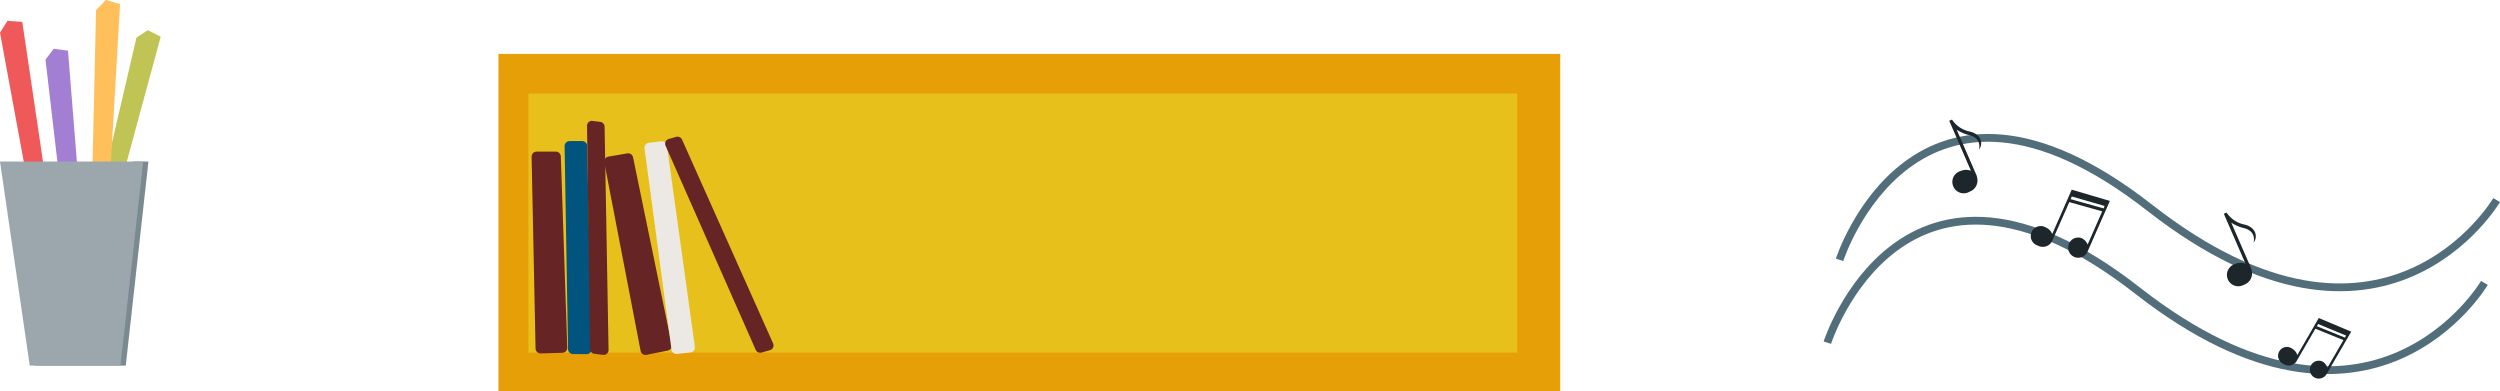 <svg xmlns="http://www.w3.org/2000/svg" width="854.331" height="133.621" viewBox="0 0 854.331 133.621"><g transform="translate(-256 -477.427)"><path d="M211.529,521.521l14.234-61.083,3.874-2.516,4.4,2.24L215.53,528.345Z" transform="translate(76.882 29.816)" fill="#bfc455"/><path d="M203.521,529.68l-7.272-62.3,2.789-3.682,4.9.62,5.653,70.423Z" transform="translate(75.295 30.416)" fill="#a37fd3"/><path d="M194.187,524.366l-12.02-65.3,2.573-4.039,5.041.368,10.971,73.956Z" transform="translate(73.833 29.515)" fill="#ef5959"/><path d="M210.517,518.384l1.531-66.374,3.343-3.429,4.865,1.39L215.925,524.6Z" transform="translate(76.777 28.846)" fill="#ffc05c"/><g transform="translate(257.815 532.628)"><path d="M183.846,498.588h-.034l.041.281C183.853,498.772,183.846,498.681,183.846,498.588Z" transform="translate(-183.812 -498.588)" fill="#7b8991"/><path d="M227.031,498.588c-.359,25.258-9.948,45.522-21.758,45.522-7.669,0-14.4-8.569-18.283-21.471l6.66,45.683h30.993l7.749-69.734Z" transform="translate(-183.482 -498.588)" fill="#7b8991"/></g><path d="M193.979,568.322l-10.167-69.734h48.909l-7.749,69.734Z" transform="translate(72.188 34.04)" fill="#9ca6ad"/><g transform="translate(426.338 495.854)"><rect width="362.844" height="115.194" fill="#e69f06"/><rect width="337.895" height="88.542" transform="translate(10.237 13.532)" fill="#e8c01c"/><path d="M350.1,495.519h6.568a1.711,1.711,0,0,1,1.708,1.667l2.194,65.329a1.71,1.71,0,0,1-1.731,1.755l-7.415.213a1.712,1.712,0,0,1-1.69-1.676l-1.349-65.542A1.71,1.71,0,0,1,350.1,495.519Z" transform="translate(-337.057 -462.133)" fill="#662424"/><path d="M360.3,492.264l4.286-.014a1.713,1.713,0,0,1,1.717,1.659l1.512,69.4a1.71,1.71,0,0,1-1.722,1.763l-4.615-.032a1.711,1.711,0,0,1-1.7-1.667l-1.183-69.353A1.71,1.71,0,0,1,360.3,492.264Z" transform="translate(-335.996 -462.472)" fill="#01547d"/><path d="M367.247,485.986l2.581.329a1.711,1.711,0,0,1,1.715,1.658l1.358,76.255a1.711,1.711,0,0,1-1.722,1.764l-2.91-.375a1.71,1.71,0,0,1-1.7-1.667l-1.029-76.209A1.71,1.71,0,0,1,367.247,485.986Z" transform="translate(-335.274 -463.123)" fill="#662424"/><path d="M372.286,497.178l6.474-1.111a1.712,1.712,0,0,1,1.965,1.354l13.206,64.019a1.711,1.711,0,0,1-1.41,2.022l-7.271,1.463a1.711,1.711,0,0,1-1.949-1.365l-12.407-64.371A1.711,1.711,0,0,1,372.286,497.178Z" transform="translate(-334.722 -462.078)" fill="#662424"/><path d="M384.833,492.838l4.255-.512a1.711,1.711,0,0,1,1.9,1.448l9.556,68.755a1.711,1.711,0,0,1-1.506,1.951l-4.589.5a1.709,1.709,0,0,1-1.88-1.458l-9.224-68.746A1.71,1.71,0,0,1,384.833,492.838Z" transform="translate(-333.427 -462.466)" fill="#ece8e4"/><path d="M390.764,491.733l2.5-.709a1.711,1.711,0,0,1,2.228.854l31.114,69.632a1.711,1.711,0,0,1-.894,2.3l-2.824.795a1.711,1.711,0,0,1-2.215-.869l-30.792-69.718A1.711,1.711,0,0,1,390.764,491.733Z" transform="translate(-332.762 -462.614)" fill="#662424"/></g><g transform="translate(880.461 524.54)"><path d="M753.3,532.941s25.806-80.466,106-17.789,118.541-2.627,118.541-2.627" transform="translate(-749.123 -491.262)" fill="none" stroke="#526e7a" stroke-miterlimit="10" stroke-width="2.658"/><path d="M749.516,558.585s25.806-80.466,106-17.79,118.542-2.627,118.542-2.627" transform="translate(-749.516 -488.598)" fill="none" stroke="#526e7a" stroke-miterlimit="10" stroke-width="2.658"/></g><path d="M792.566,489.685a9.631,9.631,0,0,1-5.992-4.046l-.015-.038-.95.407,7.416,17.093a4.609,4.609,0,0,0-3.541.078,3.883,3.883,0,1,0,3.035,7.082A4.07,4.07,0,0,0,795.01,505l.061-.026.013.031,0-.006,0-.007-6.931-15.942a13.489,13.489,0,0,0,4.432,1.892c4.383,1.2,3.18,4.918,3.18,4.918C797.375,493.9,796.547,490.548,792.566,489.685Z" transform="translate(136.509 32.691)" fill="#1d272b"/><path d="M877.571,518.464a9.628,9.628,0,0,1-5.992-4.045l-.015-.037-.952.407,7.417,17.093a4.613,4.613,0,0,0-3.541.077,3.883,3.883,0,1,0,3.035,7.083,4.071,4.071,0,0,0,2.493-5.267l.061-.027.013.03,0,0,0-.008-6.931-15.941a13.494,13.494,0,0,0,4.432,1.891c4.383,1.2,3.18,4.919,3.18,4.919C882.38,522.68,881.552,519.327,877.571,518.464Z" transform="translate(145.337 35.68)" fill="#1d272b"/><path d="M903.984,566.209l0,0,0-.007,8.281-14.262h0l.141-.243L901.3,547.029l-.971,1.7-6.368,10.99a3.586,3.586,0,0,0-1.688-2.18,3.021,3.021,0,1,0-3.028,5.173,3.173,3.173,0,0,0,4.447-.869l0,0-.014.024,0-.008,0-.01,6.481-11.158,9.585,3.885-5.5,9.488a3.591,3.591,0,0,0-1.688-2.182,3.056,3.056,0,1,0,1.34,4.439l0,0Zm-3.319-16.363.44-.758,9.547,3.947-.4.694Z" transform="translate(147.086 39.071)" fill="#1d272b"/><path d="M830.246,528.491l0-.006,0-.008,7.511-17.049h0l.127-.29L824.835,507.3l-.878,2.028-5.772,13.136a4.051,4.051,0,0,0-2.168-2.236,3.412,3.412,0,1,0-2.752,6.186,3.584,3.584,0,0,0,4.885-1.532h0l-.013.03,0-.009,0-.011,5.878-13.339,11.247,3.159-4.983,11.341a4.052,4.052,0,0,0-2.168-2.239,3.452,3.452,0,1,0,2.061,4.815l0,0Zm-5.776-17.954.4-.906,11.212,3.235-.364.83Z" transform="translate(139.131 34.944)" fill="#1d272b"/></g></svg>